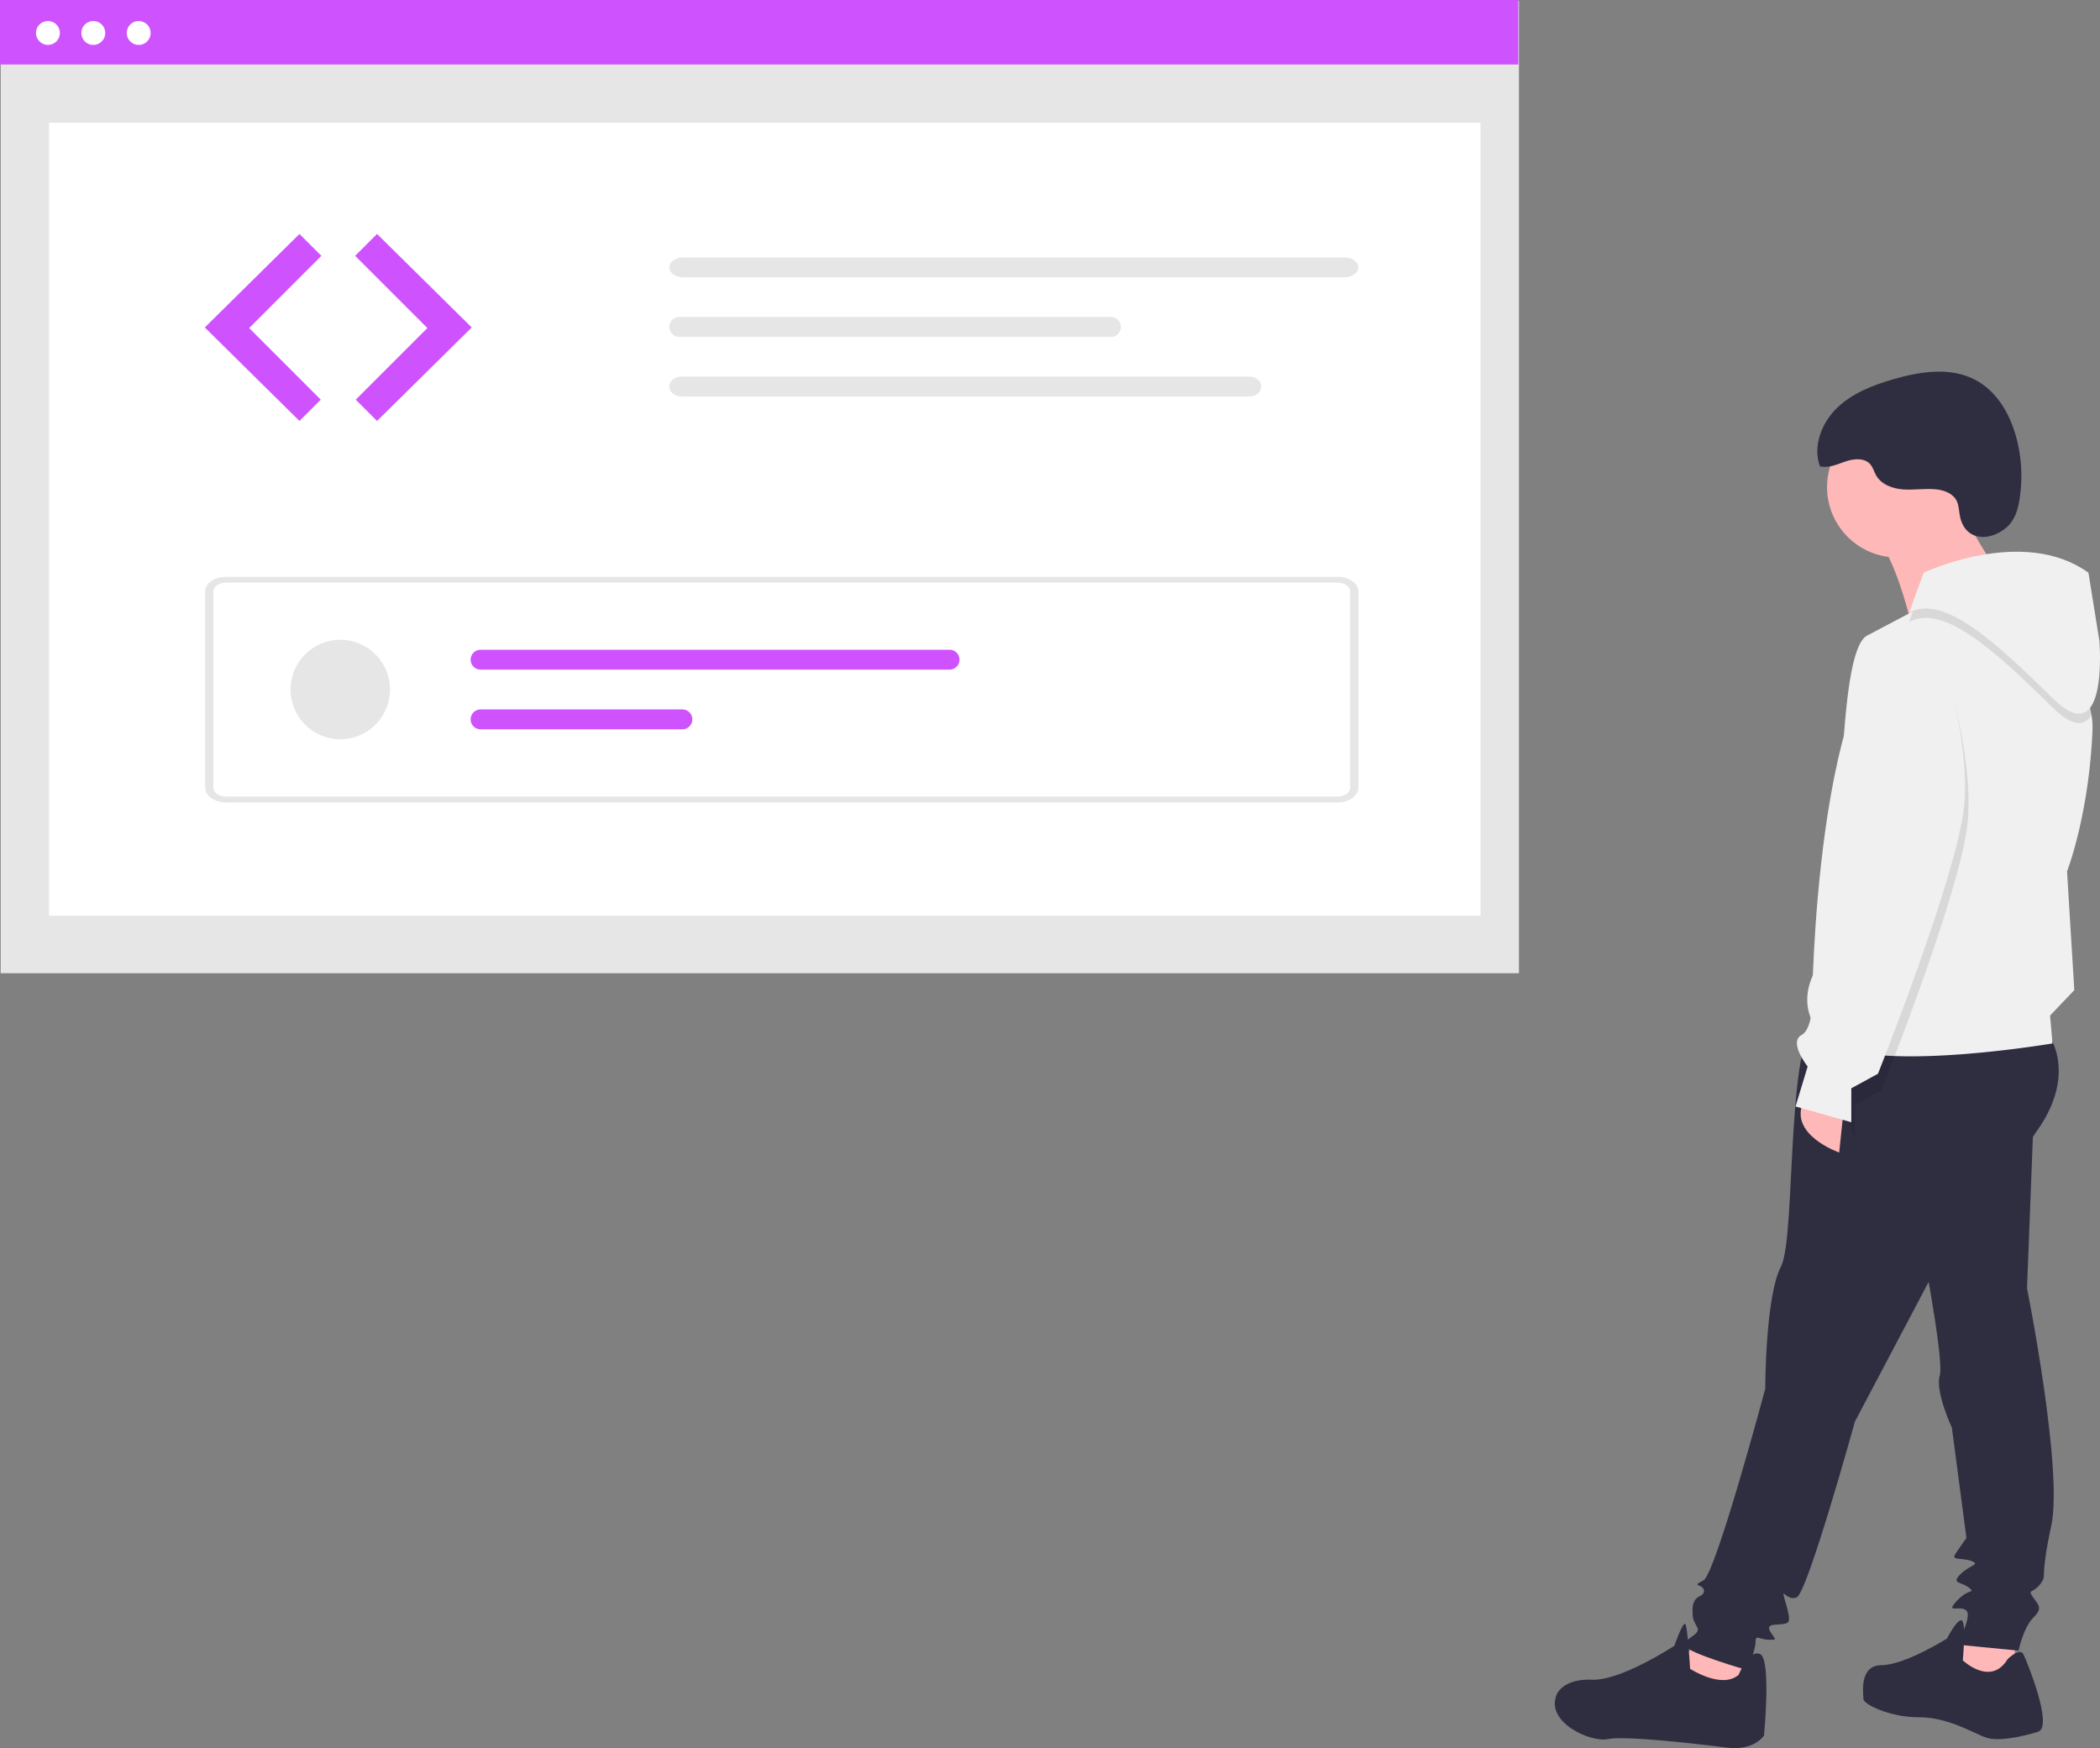 <svg id="a5f41e37-d8d4-4d60-9e97-29ee7ebe1bc1" data-name="Layer 1" xmlns="http://www.w3.org/2000/svg" width="845.724" height="704.031" viewBox="0 0 845.724 704.031"><rect x="0" y="0" width="845.724" height="704.031" fill="#808080" stroke="none"/><g id="f1503154-f50a-4680-8aa4-587be41cac87" data-name="Group 2"><path id="a9e5a31c-10e6-4175-9779-4994367672f7" data-name="Path 4" d="M880.724,762.754l-1.464,19.525-29.773-9.762,12.2-14.643Z" transform="translate(-177.138 -97.984)" fill="#feb8b8"/><path id="f499a4aa-6a35-40fc-8432-e4c7ab26d048" data-name="Path 5" d="M989.083,756.409l-1.467,19.035-16.595,2.441-9.762-9.274,11.226-18.06Z" transform="translate(-177.138 -97.984)" fill="#feb8b8"/><path id="fb70bf31-eafd-4d8a-8310-5130d8d104e1" data-name="Path 6" d="M1001.285,513.336s13.179,15.619-3.417,39.536-36.607,47.346-36.607,47.346l-37.1,70.286s-19.036,68.822-23.429,70.774-6.833-5.857-4.393,2.44.976,7.81-.976,8.3-7.321-.488-5.369,2.929,3.417,3.417-.488,3.417-5.369-2.44-5.369.976-3.417,11.226-3.417,11.226-23.917-6.833-24.893-9.762,6.345-4.393,4.881-7.321-1.952-2.929-1.952-7.321,2.929-5.369,2.929-5.369,2.44-.976,1.464-2.929-4.881-.976,0-3.417,24.895-77.121,24.895-77.121,0-37.1,6.345-49.3,1.464-99.084,16.6-100.06S1001.285,513.336,1001.285,513.336Z" transform="translate(-177.138 -97.984)" fill="#2f2e41"/><path id="a89455c2-275d-4b70-b13c-192fbe474176" data-name="Path 7" d="M996.404,541.157l-2.929,75.655s14.643,73.215,9.762,95.667-1.464,19.524-4.393,23.429-5.369,1.952-2.929,5.369,3.9,4.393,0,8.3-5.857,13.179-5.857,13.179l-24.893-2.44s6.345-11.226,3.9-13.667-8.786,1.464-3.9-3.9,7.81-2.929,4.881-5.369-7.321-1.464-3.417-5.369,8.3-3.9,4.393-5.369-8.3,0-6.345-2.929,4.393-6.345,4.393-6.345l-5.857-44.417s-6.833-14.643-4.881-20.988-8.3-58.572-8.3-58.572Z" transform="translate(-177.138 -97.984)" fill="#2f2e41"/><path id="a3024be5-ad86-493a-9bfb-258ab58160a1" data-name="Path 8" d="M985.668,766.17s4.881-4.881,6.345-1.952,12.2,29.286,5.857,31.238-15.619,3.9-20.5,2.44-15.131-8.3-27.333-8.3-22.452-5.369-22.452-7.321-1.952-13.667,7.321-13.667,26.357-10.738,26.357-10.738,3.9-7.81,5.857-7.321.488,16.107.488,16.107S978.832,777.396,985.668,766.17Z" transform="translate(-177.138 -97.984)" fill="#2f2e41"/><path id="a57c92ce-496a-44de-934b-3ddd78679762" data-name="Path 9" d="M877.308,772.515s4.393-10.738,8.786-8.3,1.464,32.7,1.464,32.7-3.9,6.345-15.131,4.881-41-4.881-47.834-3.417-25.381-6.833-20.5-18.06c0,0,2.44-6.345,14.155-5.857s33.191-13.667,33.191-13.667,3.417-9.762,4.393-8.786,1.952,18.06,1.952,18.06S870.475,778.372,877.308,772.515Z" transform="translate(-177.138 -97.984)" fill="#2f2e41"/><circle id="fa315d33-3eeb-4d45-ab88-aeb0e9694c5a" data-name="Ellipse 2" cx="764.111" cy="196.196" r="28.31" fill="#feb8b8"/><path id="fbae87ba-2986-46ef-9932-134b7e0cae24" data-name="Path 10" d="M963.213,296.132s15.131,30.262,20.5,33.191-36.607,20.989-36.607,20.989-6.833-29.774-15.131-36.119S963.213,296.132,963.213,296.132Z" transform="translate(-177.138 -97.984)" fill="#feb8b8"/><path id="fc15680c-e415-4000-ac02-b1f296562473" data-name="Path 11" d="M919.773,543.597l-1.952,18.548s-20.988-7.321-14.155-20.988Z" transform="translate(-177.138 -97.984)" fill="#feb8b8"/><path id="ae3770ab-4aa4-41b9-9f4d-4c69df699916" data-name="Path 12" d="M911.478,515.776c14.643,15.615,92.247,2.436,92.247,2.436l-.972-11.225,9.762-10.243-2.927-47.837s8.78-22.45,10.243-56.617a30.78,30.78,0,0,0-.378-6.278c-5.032-30.607-54.87-50.32-56.239-49.857-.689.227-8.025,4.05-15.681,8.072-8.789,4.617-17.994,9.5-17.994,9.5-11.716,4.4-9.762,74.687-13.67,81.031s0,28.3,0,28.3l-4.39,20.987S896.831,500.161,911.478,515.776Z" transform="translate(-177.138 -97.984)" fill="#f0f0f0"/><path id="b41fb511-fd5e-48e5-b733-0d9230f6b6d5" data-name="Path 13" d="M958.783,360.824s13.667,41,10.738,68.822-34.655,107.382-34.655,107.382l-10.733,5.857v13.666l-7.553-20.458,20.77-43.428S911.433,342.765,958.783,360.824Z" transform="translate(-177.138 -97.984)" opacity="0.1" style="isolation:isolate"/><path id="efbdbf49-3b58-4bc5-8391-5fbab31acdf7" data-name="Path 14" d="M945.965,348.522c14.161-7.808,35.639,12.7,58.09,34.657,8.063,7.883,12.726,7.09,15.4,2.832-5.032-30.607-54.87-50.32-56.239-49.857-.689.227-8.025,4.05-15.681,8.072Z" transform="translate(-177.138 -97.984)" opacity="0.1" style="isolation:isolate"/><path id="a2828270-d54b-4ede-bb2b-8639f55947f0" data-name="Path 15" d="M945.972,344.749l5.857-16.107s40.024-19.036,66.381,0l4.393,27.333s3.9,45.393-18.548,23.429S960.125,336.939,945.972,344.749Z" transform="translate(-177.138 -97.984)" fill="#f0f0f0"/><path id="f68da632-d878-40c3-a103-67cfc5c970db" data-name="Path 16" d="M957.357,354.216s13.667,41,10.738,68.822-34.655,107.382-34.655,107.382l-10.738,5.861v13.667l-22.452-6.345,4.881-16.107s-7.81-9.762-2.44-12.691,4.393-19.036,4.393-19.036S910.011,336.156,957.357,354.216Z" transform="translate(-177.138 -97.984)" fill="#f0f0f0"/><path id="f57115f6-7f5b-4177-880b-f5eff1305e5b" data-name="Path 17" d="M966.487,306.031c-.462-2.188-.4-4.542-1.448-6.517-1.573-2.961-5.188-4.2-8.529-4.492-4.265-.371-8.562.367-12.833.075s-8.833-1.92-10.959-5.635c-.848-1.482-1.266-3.227-2.391-4.512-2.341-2.674-6.608-2.26-9.972-1.114s-6.873,2.82-10.312,1.924c-2.892-8.091.669-17.424,6.828-23.415s14.465-9.215,22.715-11.618c10.881-3.17,23.126-5.043,33.13.282,14.507,7.721,19.626,28.158,18.288,43.39-.506,5.758-1.333,12.278-5.988,16.165C978.194,316.262,968.547,315.773,966.487,306.031Z" transform="translate(-177.138 -97.984)" fill="#2f2e41"/><rect id="e1abf0e4-070b-4c82-8a12-ebedd4e3db02" data-name="Rectangle 1" x="0.262" y="0.347" width="611.461" height="391.607" fill="#e6e6e6"/><rect id="ace8bea0-82e8-49b8-a50c-1e1cb532084f" data-name="Rectangle 2" x="19.746" y="49.464" width="576.492" height="319.322" fill="#fff"/><rect id="b540f353-e277-4512-bc56-a133cea2858b" data-name="Rectangle 3" width="611.461" height="25.977" fill="#ce53fe"/><circle id="b2b285b5-c1c3-4b12-9710-2898c7239781" data-name="Ellipse 3" cx="19.305" cy="13.281" r="4.815" fill="#fff"/><circle id="a5a428bb-42a2-4f57-9e6c-9979c01a2490" data-name="Ellipse 4" cx="37.58" cy="13.281" r="4.815" fill="#fff"/><circle id="a9929a25-14ce-4464-bac9-4165f1e3fae6" data-name="Ellipse 5" cx="55.855" cy="13.281" r="4.815" fill="#fff"/><path id="b4a2d72b-abc3-4d2f-a2b8-a2aff6897b26" data-name="Path 37" d="M297.743,192.205l-38.133,37.657,38.133,37.656,8.58-8.58-28.835-28.839,29.076-29.076Z" transform="translate(-177.138 -97.984)" fill="#ce53fe"/><path id="b5120d89-6cbe-4bfa-9a1b-cf9b07deff91" data-name="Path 38" d="M328.988,192.205l38.132,37.657-38.132,37.656-8.58-8.58,28.837-28.838-29.078-29.077Z" transform="translate(-177.138 -97.984)" fill="#ce53fe"/><path id="a31271bd-8e2f-469b-8cee-8b6db3f92f99" data-name="Path 65" d="M452.332,201.655c-3.119,0-5.647,1.794-5.647,4.006s2.528,4.006,5.647,4.006h266.214c3.119,0,5.647-1.794,5.647-4.006s-2.528-4.006-5.647-4.006Z" transform="translate(-177.138 -97.984)" fill="#e6e6e6"/><path id="bf577952-0fd5-43e0-be6b-ea1966b51a93" data-name="Path 78" d="M715.899,421.134h-447.838c-4.578,0-8.288-2.643-8.293-5.9v-79.042c.005-3.257,3.715-5.9,8.293-5.9h447.838c4.578,0,8.288,2.643,8.293,5.9v79.041C724.188,418.49,720.477,421.13,715.899,421.134Zm-447.838-88.484c-2.747,0-4.973,1.586-4.976,3.54v79.041c0,1.954,2.229,3.538,4.976,3.54h447.838c2.747,0,4.973-1.586,4.976-3.54v-79.039c0-1.954-2.229-3.538-4.976-3.54Z" transform="translate(-177.138 -97.984)" fill="#e6e6e6"/><circle id="f7f4957b-eaa8-456b-bf02-bacf7de3ef80" data-name="Ellipse 13" cx="137.04" cy="277.695" r="20.036" fill="#e6e6e6"/><path id="fb0f055d-da6e-47f2-bb6d-7ff26d7b746a" data-name="Path 79" d="M370.688,359.655a4.006,4.006,0,0,0-.01,8.012H559.549a4.006,4.006,0,0,0,0-8.012Z" transform="translate(-177.138 -97.984)" fill="#ce53fe"/><path id="bfcde504-8c45-4d21-843b-87b1f7e22ce0" data-name="Path 80" d="M370.688,383.692a4.006,4.006,0,0,0-.01,8.012h81.276a4.006,4.006,0,0,0,.01-8.012H370.688Z" transform="translate(-177.138 -97.984)" fill="#ce53fe"/><path id="a66699ea-75f1-4575-b6d5-52b0b1f8e30c" data-name="Path 81" d="M450.388,225.655a4.019,4.019,0,0,0,0,8.012h174.47a4.019,4.019,0,0,0,0-8.012Z" transform="translate(-177.138 -97.984)" fill="#e6e6e6"/><path id="bbc4ca7b-25d4-4c7e-b3d4-0411f69bd48f" data-name="Path 82" d="M451.536,249.655c-2.679,0-4.851,1.794-4.851,4.006s2.172,4.006,4.851,4.006h228.7c2.679,0,4.851-1.794,4.851-4.006s-2.172-4.006-4.851-4.006Z" transform="translate(-177.138 -97.984)" fill="#e6e6e6"/></g></svg>
